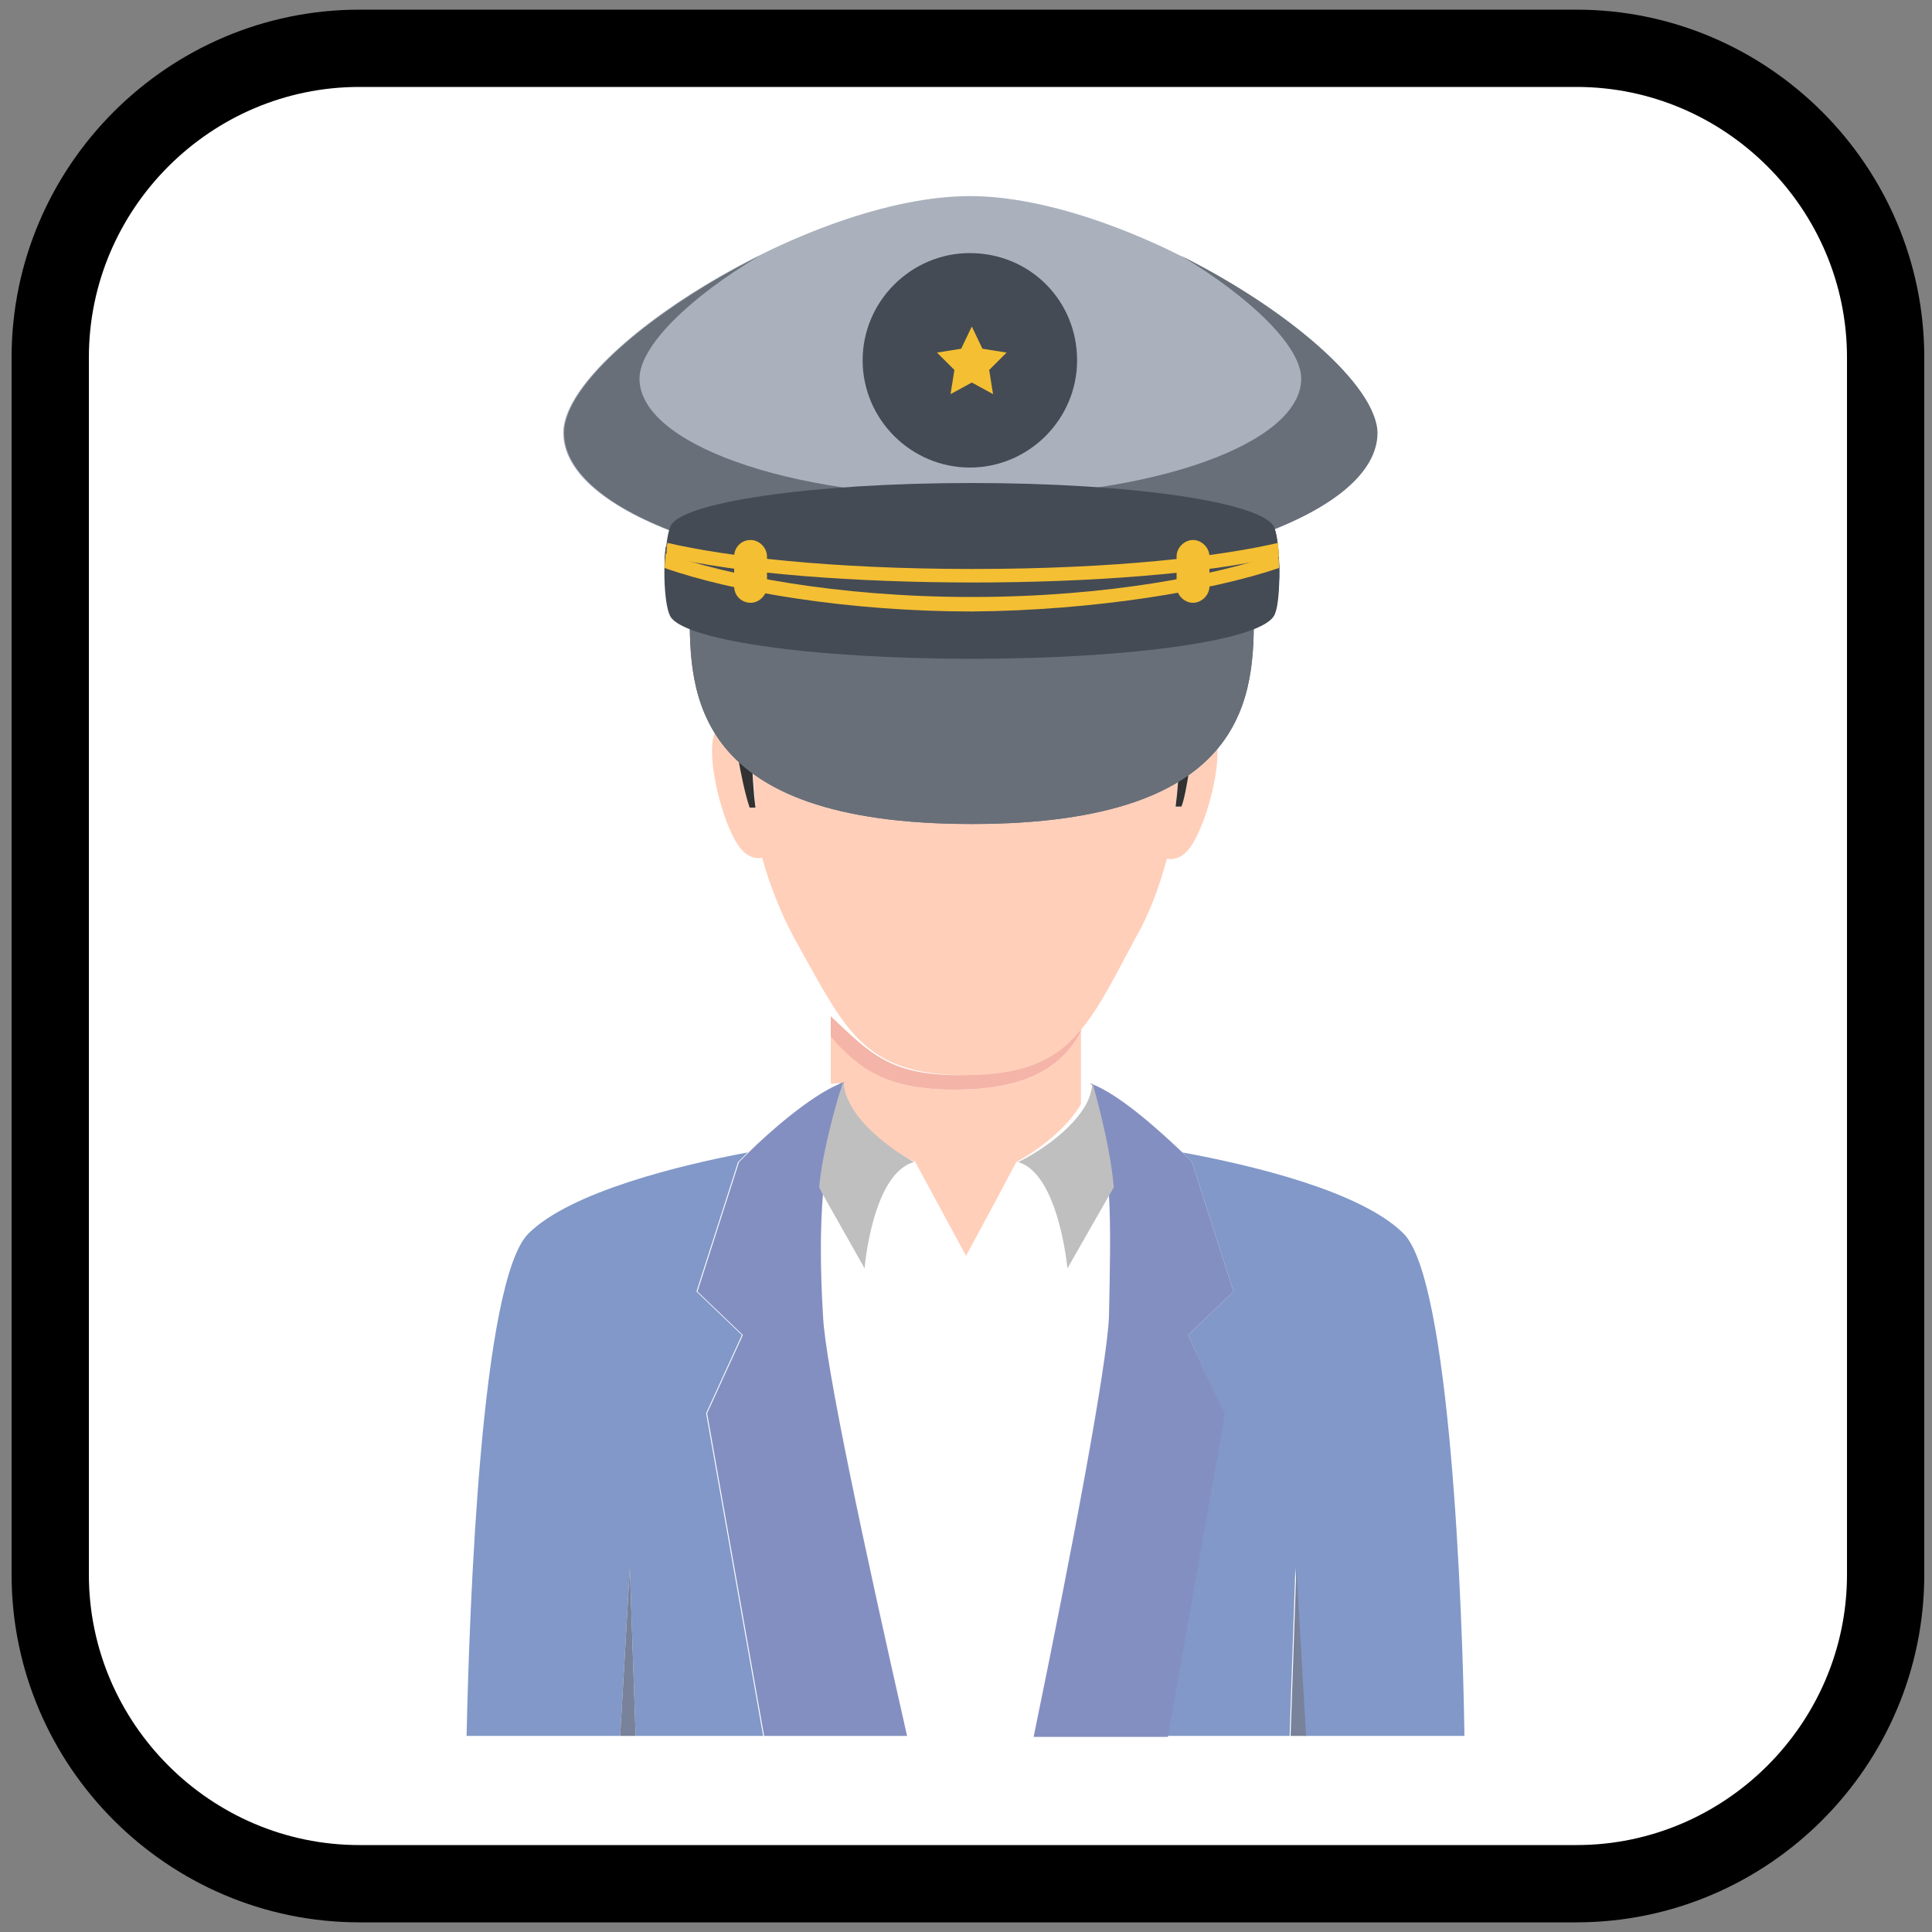 <?xml version="1.0" encoding="utf-8"?>
<!-- Generator: Adobe Illustrator 21.1.0, SVG Export Plug-In . SVG Version: 6.00 Build 0)  -->
<svg version="1.1" id="Layer_1" xmlns="http://www.w3.org/2000/svg" xmlns:xlink="http://www.w3.org/1999/xlink" x="0px" y="0px"
	 viewBox="0 0 200 200" style="enable-background:new 0 0 200 200;" xml:space="preserve">
<rect x="0" y="0" width="200" height="200" fill="#808080" stroke="none"/>
<style type="text/css">
	.st0{fill:#FFFFFF;stroke:#000000;stroke-width:8;stroke-miterlimit:10;}
	.st1{fill:#8198C8;}
	.st2{fill:#FFCFBA;}
	.st3{fill:#F4B4A7;}
	.st4{fill:#78829A;}
	.st5{fill:#FFFFFF;}
	.st6{fill:#848FC1;}
	.st7{fill:#3B433F;}
	.st8{fill:#BFBFBF;}
	.st9{fill:#323232;}
	.st10{fill:#686F79;}
	.st11{fill:#AAB1BD;}
	.st12{fill:#444B54;}
	.st13{fill:#F5BF33;}
</style>
<path class="st0" d="M163.2,195h-126c-17.6,0-32-14.4-32-32V37c0-17.6,14.4-32,32-32h126c17.6,0,32,14.4,32,32v126
	C195.2,180.6,180.8,195,163.2,195z"/>
<path class="st1" d="M145.3,127.7c-4.4-4.4-15.8-7.1-22.9-8.4c0.3,0.3,0.7,0.7,1,1l4.3,13.4l-4.7,4.5l3.7,8.1l-5.9,33.4h12.7
	l0.6-17.4l1,17.4h16.5C151.4,166.1,150.1,132.5,145.3,127.7L145.3,127.7z M76.8,138.2l-4.7-4.5l4.3-13.4c0,0,0.4-0.4,1-1
	c-7,1.3-18.4,4.1-22.7,8.4c-4.9,4.9-6.1,38.4-6.4,52h15.9l1-17.4l0.6,17.4H79l-5.9-33.4C73.1,146.3,76.8,138.2,76.8,138.2z"/>
<path class="st2" d="M86.9,113.5c0.1-0.3,0.2-0.6,0.3-0.9C87.1,112.9,87,113.2,86.9,113.5z"/>
<path class="st2" d="M94.7,120.3l5.3,9.8l5.2-9.8c0,0,4.6-2.4,6.7-6v-7.5c-2.1,3.9-6,6-13.1,6c-6.8,0-9.8-2-12.8-5.6v5
	c1.6-0.1,0.8-0.1,0.9-0.2C87.3,116.7,94.7,120.3,94.7,120.3z"/>
<path class="st3" d="M98.8,112.8c7.1,0,11-2.1,13.1-6v-0.7c-2.8,3.4-6.1,5.2-12.6,5.2c-7.1,0-9.2-2.2-13.3-6.1v2.1
	C89,110.8,92,112.8,98.8,112.8L98.8,112.8z"/>
<path class="st4" d="M64.2,179.7h1.6l-0.6-17.4L64.2,179.7z M133.6,179.7h1.6l-1-17.4L133.6,179.7z"/>
<path class="st5" d="M114.8,123.6l-4.4,7.7c0,0-0.8-9.8-5.1-11L100,130l-5.3-9.8c-4.2,1.2-5.1,11-5.1,11l-4.4-7.8
	c-0.3,3.6-0.3,7.8-0.1,12.7c0.2,5,4.2,24.1,8.7,43.5H107c4-19.4,7.6-38.5,7.8-43.5C115,131.3,115,127.2,114.8,123.6L114.8,123.6z"/>
<path class="st6" d="M85.2,123.5l-0.3-0.6c0.3-3.3,1.4-7.3,2-9.4c0.1-0.3,0.2-0.6,0.3-0.9c0.1-0.4,0.2-0.6,0.2-0.6
	c-0.2,0.1-0.3,0.1-0.5,0.2c-3.1,1.3-7.5,5.2-9.4,7.1c-0.6,0.6-1,1-1,1l-4.3,13.4l4.7,4.5l-3.7,8.1l5.9,33.4h14.8
	c-4.4-19.4-8.5-38.5-8.7-43.5C84.9,131.3,84.9,127.1,85.2,123.5L85.2,123.5z"/>
<path class="st7" d="M112.9,112.1c0,0.1,0,0.1,0.1,0.2C113,112.3,113,112.2,112.9,112.1C113,112.2,112.9,112.2,112.9,112.1z"/>
<path class="st6" d="M123,138.2l4.7-4.5l-4.3-13.4c0,0-0.4-0.4-1-1c-2-1.9-6.3-5.9-9.4-7.1c0,0.1,1.8,6,2.2,10.8l-0.4,0.7
	c0.2,3.6,0.1,7.7,0,12.6c-0.2,5-3.8,24.1-7.8,43.5h13.9l5.9-33.4L123,138.2L123,138.2z"/>
<path class="st8" d="M87.3,112c0,0-0.1,0.2-0.2,0.6c-0.1,0.3-0.2,0.6-0.3,0.9c-0.6,2.1-1.7,6.1-2,9.4l0.3,0.6l4.4,7.8
	c0,0,0.8-9.8,5.1-11C94.7,120.3,87.7,116.7,87.3,112L87.3,112z M105.4,120.3c4.2,1.2,5.1,11,5.1,11l4.4-7.7l0.4-0.7
	c-0.4-4.7-2.2-10.7-2.2-10.8c0,0,0,0,0,0v0c0,0,0,0.1,0,0.1c-0.1,0.7-0.3,1.4-0.6,2C110.5,117.9,105.4,120.3,105.4,120.3
	L105.4,120.3z"/>
<path class="st2" d="M99.9,111.3c6.6,0,9.8-1.8,12.4-5.2c1.8-2.3,3.3-5.4,5.3-9.1c1.4-2.4,2.4-5.2,3.2-8.1c0.6,0.1,1.2,0,1.9-0.6
	c2.1-1.9,4.4-10.8,2.8-12.7c-0.5-0.6-1.1-0.8-1.6-0.7c-0.1,0.7-0.2,1.5-0.3,2.2c0,0.3-0.1,0.5-0.1,0.8c-0.1,0.5-0.2,1-0.3,1.5
	c0,0.1,0,0.2-0.1,0.3c0,0,0,0.1,0,0.1c-0.3,1.2-0.5,3-0.8,3.7h-0.6c0.4-3.2,0.6-8.5-0.2-12.7c-1.5-7.1-6.7-13.2-10.6-12.6
	c-3.9,0.6-6.9,2.4-10.9,2.4c-4,0-7-1.9-10.9-2.5c-3.9-0.6-9.1,5.6-10.6,12.7c-0.9,4.1-0.6,9.5-0.3,12.6h-0.6
	c-0.5-1.6-0.8-3.6-1.2-5.2c0,0,0-0.1,0-0.1c0-0.2-0.1-0.3-0.1-0.5c-0.1-0.3-0.1-0.7-0.2-1c-0.1-0.6-0.2-1.2-0.3-1.8
	c-0.5-0.1-1.1,0-1.6,0.7c-1.5,1.9,0.7,10.8,2.8,12.7c0.7,0.6,1.3,0.7,1.9,0.6c0.8,2.9,1.9,5.6,3.2,8.1c1.8,3.2,3.2,5.9,4.7,8.1
	C89.6,109.1,92.8,111.3,99.9,111.3L99.9,111.3z"/>
<path class="st9" d="M76.3,77.8c0,0.2,0.1,0.5,0.1,0.6c0.3,1.7,0.7,3.7,1.2,5.2h0.6c-0.4-3.2-0.6-8.5,0.3-12.7
	c1.5-7.1,6.7-13.2,10.6-12.6c3.9,0.6,6.9,2.4,10.9,2.4c3.9,0,7-1.9,10.9-2.5c3.9-0.6,9.1,5.6,10.6,12.7c0.9,4.1,0.6,9.5,0.2,12.6
	h0.6c0.3-0.7,0.6-2.5,0.8-3.7c0-0.1,0-0.3,0.1-0.4c0.1-0.5,0.2-1,0.3-1.5c0-0.3,0.1-0.5,0.1-0.8c0.1-0.7,0.2-1.5,0.3-2.2
	c0.9-7,0.4-13.4-2-18.5c-3.7-8-14.4-11.4-22.1-11.5c-7.7,0-18.4,3.5-22.1,11.5c-2.4,5.1-2.9,11.5-2,18.5c0.1,0.6,0.2,1.2,0.3,1.8
	C76.1,77.1,76.2,77.5,76.3,77.8z"/>
<path class="st10" d="M129.8,63.4c0,8.2-0.1,21.9-29.2,21.9c-29.1,0-29.2-13.7-29.2-21.9c0-8.1,13.1-10,29.2-10
	C116.7,53.4,129.8,55.3,129.8,63.4z"/>
<path class="st10" d="M100.6,84.4c-28,0-29.1-12.8-29.2-21v0c0,8.2,0.1,21.9,29.2,21.9c29.1,0,29.2-13.7,29.2-21.9v0
	C129.7,71.6,128.6,84.4,100.6,84.4z"/>
<path class="st11" d="M142.5,44.8c0,8.3-18.9,15-42.1,15c-23.3,0-42.1-6.7-42.1-15c0-8.3,25.5-24.5,42.1-24.5
	C117,20.3,142.5,36.6,142.5,44.8z"/>
<path class="st11" d="M100.4,25.1c11.6,0,28.8,9.9,31.7,16.2c0.3-0.6,0.4-1.2,0.4-1.8c0-6-19.5-17.9-32.1-17.9
	c-12.6,0-32.1,11.8-32.1,17.9c0,0.6,0.2,1.2,0.4,1.8C71.6,34.9,88.9,25.1,100.4,25.1L100.4,25.1z"/>
<path class="st10" d="M122.3,26.5c7,4.2,12.4,9.3,12.4,12.7c0,6.7-15.3,12.2-34.3,12.2c-18.9,0-34.2-5.5-34.2-12.2
	c0-3.4,5.3-8.5,12.4-12.7c-11,5.5-20.2,13.3-20.2,18.3c0,8.3,18.9,15,42.1,15c23.3,0,42.1-6.7,42.1-15
	C142.5,39.9,133.3,32,122.3,26.5z"/>
<path class="st12" d="M131.9,54.6L131.9,54.6C131.9,54.6,131.9,54.6,131.9,54.6C131.8,54.5,131.8,54.5,131.9,54.6
	c-1.1-2.6-14.7-4.6-31.3-4.6c-16.6,0-30.2,2-31.2,4.5c0,0,0,0,0,0c0,0,0,0,0,0c0,0,0,0,0,0c-0.7,1.6-0.8,7.5,0,9c0,0,0,0,0,0
	c0.8,2.6,14.5,4.6,31.3,4.6c16.8,0,30.5-2,31.3-4.6c0,0,0,0,0,0C132.6,62.1,132.6,56.2,131.9,54.6L131.9,54.6z"/>
<path class="st12" d="M132.4,59.2c0-0.4,0-0.8,0-1.1h0c0-0.1,0-0.1,0-0.2c0-0.1,0-0.1,0-0.2v0c0-0.4-0.1-0.7-0.1-1.1
	c-1.9,0.5-4.3,0.9-7.1,1.3c0-0.9-0.8-1.6-1.7-1.6c-0.9,0-1.7,0.8-1.7,1.7v0.3c-5.7,0.6-12.8,1-21.2,1c-8.4,0-15.5-0.4-21.2-1V58
	c0-0.9-0.8-1.7-1.7-1.7c-0.9,0-1.6,0.7-1.7,1.6c-2.8-0.4-5.2-0.8-7.1-1.3c0,0.4-0.1,0.7-0.1,1.1v0c0,0.1,0,0.1,0,0.2
	c0,0.1,0,0.1,0,0.2c0,0.4,0,0.8,0,1.1c2,0.7,4.5,1.4,7.2,2c0,0.9,0.8,1.6,1.7,1.6c0.7,0,1.3-0.4,1.5-1c6.3,1.1,13.7,1.9,21.4,1.9
	c7.7,0,15.1-0.7,21.4-1.9c0.3,0.6,0.8,1,1.5,1c0.9,0,1.6-0.7,1.7-1.6C127.9,60.6,130.4,60,132.4,59.2L132.4,59.2z M125.2,59.8v-0.4
	c1.3-0.2,2.5-0.4,3.8-0.6C127.8,59.1,126.6,59.5,125.2,59.8z M76,59.4v0.4c-1.4-0.3-2.6-0.6-3.8-0.9C73.5,59,74.8,59.2,76,59.4z
	 M79.4,60.4v-0.6c6.4,0.7,13.9,1,21.2,1c7.4,0,14.8-0.3,21.2-1v0.6c-5.9,1.1-13.1,1.8-21.2,1.8C92.5,62.3,85.2,61.5,79.4,60.4z"/>
<path class="st12" d="M69.4,57C69.4,57,69.4,57,69.4,57C69.4,56.9,69.4,56.9,69.4,57C69.4,56.9,69.4,56.9,69.4,57
	c1.1-2.6,14.7-4.6,31.3-4.6c16.6,0,30.2,2,31.2,4.5c0,0,0,0,0,0c0,0,0,0,0,0v0c0.3,0.6,0.5,2,0.5,3.5c0.1-2.2-0.1-4.8-0.5-5.8v0
	c0,0,0,0,0,0c0,0,0,0,0,0c-1.1-2.5-14.6-4.5-31.2-4.5c-16.6,0-30.2,2-31.2,4.5c0,0,0,0,0,0c0,0,0,0,0,0c0,0,0,0,0,0
	c-0.5,1-0.6,3.6-0.5,5.8C68.9,59,69.1,57.6,69.4,57L69.4,57z"/>
<path class="st12" d="M131.9,61.2C131.9,61.2,131.9,61.2,131.9,61.2c-0.8,2.6-14.5,4.7-31.3,4.7c-16.8,0-30.5-2-31.3-4.6
	c0,0,0,0,0,0c-0.3-0.6-0.4-1.8-0.5-3.2c-0.1,2.2,0.1,4.6,0.5,5.5c0,0,0,0,0,0c0.8,2.6,14.5,4.6,31.3,4.6c16.8,0,30.5-2,31.3-4.6
	c0,0,0,0,0,0c0.4-0.9,0.6-3.4,0.5-5.5C132.3,59.4,132.2,60.6,131.9,61.2z"/>
<path class="st13" d="M132.4,58.8c0-0.5,0-1-0.1-1.5c-6.2,2.2-17.6,4.5-31.7,4.5s-25.5-2.3-31.7-4.5c0,0.5-0.1,1-0.1,1.5
	c7.1,2.5,19.2,4.5,31.8,4.5C113.2,63.2,125.3,61.2,132.4,58.8z"/>
<path class="st13" d="M132.4,57.6c0-0.5-0.1-1-0.1-1.4c-6,1.4-16.9,2.7-31.6,2.7c-14.8,0-25.6-1.3-31.6-2.7
	c-0.1,0.4-0.1,0.9-0.1,1.4c7.3,1.8,19.7,2.7,31.8,2.7C112.6,60.3,125,59.4,132.4,57.6L132.4,57.6z"/>
<path class="st13" d="M79.4,60.7c0,0.9-0.8,1.7-1.7,1.7c-0.9,0-1.7-0.7-1.7-1.7c0,0,0,0,0,0v-3.1c0-0.9,0.7-1.7,1.7-1.7c0,0,0,0,0,0
	c0.9,0,1.7,0.8,1.7,1.7V60.7z M121.8,60.7c0,0.9,0.8,1.7,1.7,1.7c0.9,0,1.7-0.8,1.7-1.7c0,0,0,0,0,0v-3.1c0-0.9-0.8-1.7-1.7-1.7
	c-0.9,0-1.7,0.8-1.7,1.7V60.7z"/>
<path class="st12" d="M111.5,37.3c0,6.1-5,11.1-11.1,11.1c-6.1,0-11.1-5-11.1-11.1c0-6.1,5-11.1,11.1-11.1
	C106.6,26.2,111.5,31.1,111.5,37.3z"/>
<path class="st13" d="M100.6,33.8l1.1,2.3l2.5,0.4l-1.8,1.8l0.4,2.5l-2.2-1.2l-2.2,1.2l0.4-2.5L97,36.5l2.5-0.4L100.6,33.8z"/>
</svg>
